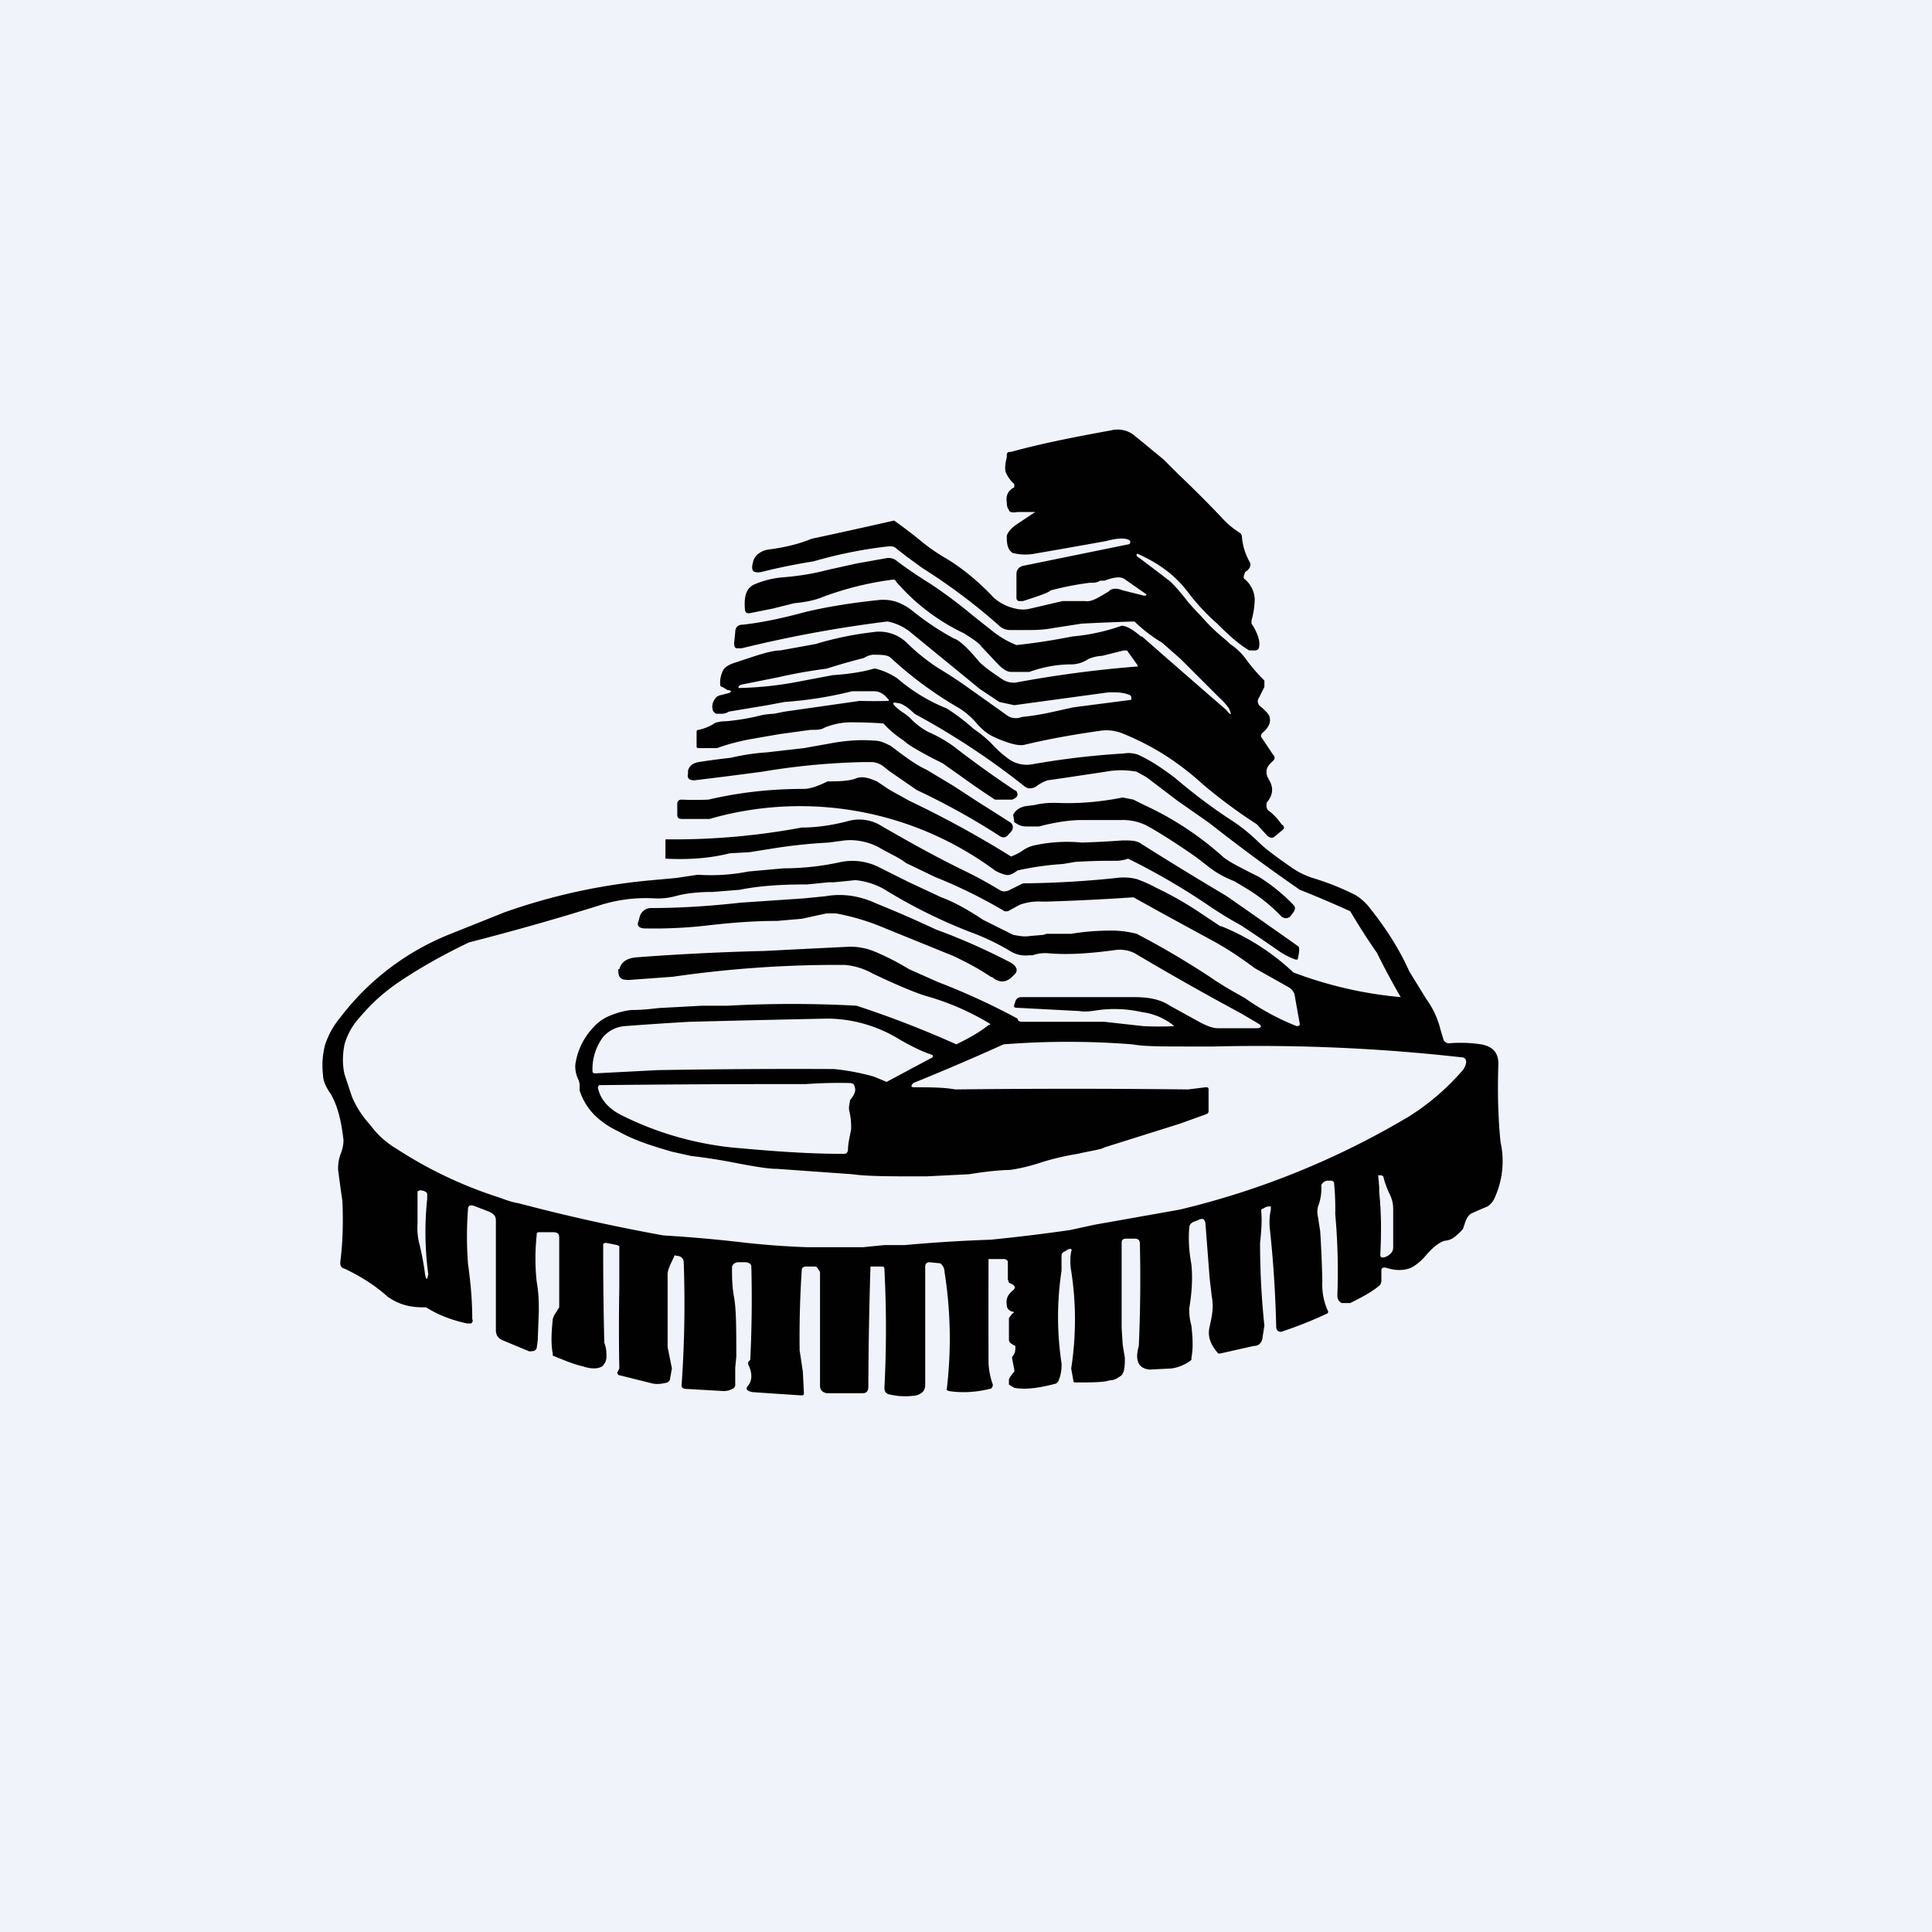 <!-- by TradingView --><svg width="18" height="18" viewBox="0 0 18 18" xmlns="http://www.w3.org/2000/svg"><path fill="#F0F3FA" d="M0 0h18v18H0z"/><path fill-rule="evenodd" d="M11.36 6.5a.6.6 0 0 1 .09.1c.03.07.02.07-.03.01a153.3 153.3 0 0 1-.78-.68h-.01c-.08-.07-.14-.1-.18-.1a1.88 1.88 0 0 1-.46.1 5.82 5.82 0 0 1-.52.08.87.87 0 0 1-.21-.12l-.19-.15a4.58 4.58 0 0 0-.4-.3 4.16 4.16 0 0 1-.31-.21.12.12 0 0 0-.1-.03l-.28.05-.27.06c-.15.04-.3.06-.43.07a.84.84 0 0 0-.24.06c-.08.03-.11.1-.1.23 0 .04.02.05.06.04l.2-.04.2-.05c.11-.01.2-.03.27-.06a2.93 2.93 0 0 1 .65-.16c.01 0 .02 0 .03.02a1.92 1.92 0 0 0 .63.48c.08.05.14.09.16.12l.16.17c.04.04.08.07.12.07h.17c.14-.05.27-.07.39-.07.04 0 .1-.01.16-.05a.38.38 0 0 1 .13-.03l.2-.05h.03l.1.14v.01h-.01a10.78 10.78 0 0 0-1.13.15.2.2 0 0 1-.12-.03c-.12-.08-.2-.14-.23-.18-.1-.12-.18-.19-.22-.2a2.5 2.5 0 0 1-.39-.26.54.54 0 0 0-.14-.08.4.4 0 0 0-.17-.02c-.29.03-.51.07-.68.11-.22.06-.41.1-.59.12-.05 0-.07.03-.07.07l-.01.1c0 .02 0 .04.02.05h.05a11.68 11.68 0 0 1 1.36-.25.5.5 0 0 1 .2.09l.66.54.18.12.14.03.88-.12c.07 0 .13 0 .18.02.01 0 .03.01.03.03v.02l-.54.07-.18.04a2.47 2.47 0 0 1-.3.05c-.05.02-.1.01-.13-.01l-.38-.27a3.71 3.71 0 0 0-.26-.17 1.85 1.85 0 0 1-.3-.24.37.37 0 0 0-.32-.1A3.03 3.03 0 0 0 7.6 6l-.33.06c-.08 0-.2.04-.35.09l-.06.02c-.07.02-.11.05-.12.07a.25.25 0 0 0-.03.14s0 .02.02.02l.05.03c.04 0 .04.02 0 .03l-.08.02-.02.01c-.04.04-.05.08-.04.12 0 .02.02.03.03.04h.05c.01 0 .04 0 .07-.02l.18-.03.18-.03.16-.03a3.64 3.64 0 0 0 .63-.1h.2c.06 0 .1.03.14.08v.01a4.24 4.24 0 0 1-.27 0l-.7.1-.1.02a.93.93 0 0 0-.1.01c-.12.03-.23.05-.35.06-.05 0-.1.01-.12.03a.49.49 0 0 1-.13.05c-.01 0-.02 0-.02.02v.13c0 .01 0 .02.02.02h.17c.11-.04.23-.07.35-.09l.23-.04.29-.04c.06 0 .1 0 .13-.02a.67.67 0 0 1 .22-.05 4.17 4.17 0 0 1 .33.01 1 1 0 0 0 .19.16c.04.04.13.09.26.16l.1.05.17.12a7.8 7.8 0 0 0 .32.22h.16c.05-.02.06-.04.04-.08l-.02-.01a9.5 9.5 0 0 1-.57-.41 1.3 1.3 0 0 0-.23-.13.64.64 0 0 1-.17-.13.57.57 0 0 0-.08-.06.53.53 0 0 1-.06-.05c-.03-.03-.02-.04.02-.03.04 0 .1.04.16.1a6.96 6.96 0 0 1 1.03.68c.03.02.06.02.1 0a.37.37 0 0 1 .11-.06l.14-.02.4-.06a.78.78 0 0 1 .29 0l.09.05.29.22.3.21a16.67 16.67 0 0 0 .84.62 10.32 10.32 0 0 1 .47.2 6.34 6.34 0 0 0 .25.39 6.88 6.88 0 0 0 .22.41 3.77 3.77 0 0 1-1-.23 2.15 2.15 0 0 0-.67-.43h-.01l-.21-.14a3.2 3.2 0 0 0-.37-.21l-.02-.01a1.24 1.24 0 0 0-.18-.08.5.5 0 0 0-.19-.01 9.04 9.04 0 0 1-.87.05l-.12.06c-.04.02-.07.02-.1 0A3.87 3.87 0 0 0 9 8.12c-.31-.15-.57-.3-.78-.42a.39.39 0 0 0-.32-.05c-.15.04-.3.06-.43.06a6.5 6.5 0 0 1-1.27.11V8c.2.01.4 0 .6-.05l.18-.01.19-.03c.18-.03.36-.05.55-.06l.15-.02c.1-.01.21.01.31.06.1.06.2.1.26.15l.27.13a4.7 4.7 0 0 1 .65.32h.03l.11-.06a.52.52 0 0 1 .21-.03h.04a21.49 21.49 0 0 0 .81-.04 66.12 66.12 0 0 0 .73.4c.11.06.24.14.4.26l.32.18c.03.02.04.04.05.06a31.33 31.33 0 0 0 .05.28c0 .02-.02.02-.03.02a2.3 2.3 0 0 1-.48-.26l-.07-.04a3.07 3.07 0 0 1-.26-.16 7.82 7.82 0 0 0-.68-.4.94.94 0 0 0-.23-.03c-.14 0-.26.01-.38.03h-.23l-.03.01-.12.01c-.06.01-.1 0-.16-.01l-.28-.14c-.15-.1-.28-.17-.39-.21l-.3-.14-.28-.14a.55.55 0 0 0-.35-.05c-.18.04-.36.06-.54.06l-.33.03c-.15.03-.3.04-.47.03l-.2.03-.22.02a5.6 5.6 0 0 0-1.38.3l-.5.2a2.4 2.4 0 0 0-1.03.78.78.78 0 0 0-.14.25.75.75 0 0 0-.02.29c0 .04.02.1.07.17.07.12.1.26.12.43 0 .02 0 .07-.03.14a.41.41 0 0 0-.02.14l.02.15.02.14c.01.23 0 .42-.02.57 0 .02 0 .05.04.06.15.07.29.16.4.26.1.07.2.1.33.1h.03c.11.07.24.12.38.15h.04c.01-.01.02-.02.01-.04 0-.2-.02-.37-.04-.52a3.34 3.34 0 0 1 0-.5c0-.04.02-.05.07-.03l.13.05c.04.02.06.04.06.08v1.02c0 .05.02.08.07.1l.24.1c.03 0 .06 0 .07-.03l.01-.07.01-.27c0-.08 0-.17-.02-.28a2.04 2.04 0 0 1 0-.43c0-.02 0-.03.03-.03h.12c.04 0 .06.01.06.05v.65l-.05.08-.01.03c-.01.1-.02.22 0 .32v.02c.1.04.19.08.28.1.09.03.15.02.18 0a.12.12 0 0 0 .04-.1c0-.03 0-.07-.02-.12v-.01a32.95 32.95 0 0 1-.01-.9c0-.01 0-.02.03-.02l.1.02.02.01V12a20.3 20.3 0 0 0 0 .75l-.02.04.01.02.32.08c.05.01.1 0 .14-.01l.02-.02.02-.11-.04-.2v-.68c0-.04.03-.1.06-.16 0-.01.01-.02.02-.01.05 0 .07.03.07.06a10.81 10.81 0 0 1-.02 1.15c0 .02.02.03.04.03l.35.02c.04 0 .07-.01.1-.03l.01-.02v-.17l.01-.1c0-.25 0-.43-.02-.55-.02-.1-.02-.2-.02-.28 0-.03.03-.05.06-.05h.06c.04 0 .06.02.06.04a11.68 11.68 0 0 1-.01.87l-.02.02v.02c.04.08.04.15 0 .2-.03.03-.01.05.04.06a83.46 83.46 0 0 0 .45.03c.02 0 .03 0 .03-.02l-.01-.2-.03-.2a9.56 9.56 0 0 1 .02-.75c0-.02.02-.03.04-.03h.07c.02 0 .03 0 .04.02l.02.03v1.06c0 .04.02.06.06.07h.34c.04 0 .05-.03.05-.06a41.08 41.08 0 0 1 .02-1.12h.1c.02 0 .03 0 .03.03a10.69 10.69 0 0 1 0 1.1c0 .03.01.05.04.06a.64.64 0 0 0 .26.01c.06-.02.08-.05.08-.1V11.8c0-.02.01-.04.04-.04l.1.01a.1.1 0 0 1 .04.08 3.98 3.98 0 0 1 .02 1.1l.02.01c.13.02.26.01.38-.02.02 0 .03-.02.03-.04a.69.69 0 0 1-.04-.2 141.4 141.4 0 0 1 0-.97h.14c.02 0 .04.01.04.03v.16l.01.03.04.02c.02.02.02.03 0 .05-.05.04-.07.08-.06.14 0 .03.02.05.05.06.02 0 .02.01 0 .02l-.03.04v.21l.01.02.03.02.02.01c0 .04 0 .07-.03.1v.02l.02.1v.02a.28.28 0 0 0-.05.07v.05l.05.03c.11.02.24 0 .39-.04l.02-.02a.38.38 0 0 0 .03-.17 2.87 2.87 0 0 1 0-.86v-.13c0-.02 0-.04.03-.05l.03-.02c.03-.01.04 0 .03.02a.52.52 0 0 0 0 .18 2.96 2.96 0 0 1 0 .91l.02.11c0 .01 0 .02.02.02.15 0 .26 0 .32-.02.03 0 .06-.01.1-.04.03-.02.04-.07.04-.15v-.02l-.02-.12-.01-.16v-.78c0-.03 0-.05.05-.05h.07c.04 0 .05.02.05.05a14.07 14.07 0 0 1-.01.95c-.04.14 0 .21.1.22l.2-.01a.38.38 0 0 0 .19-.08v-.02c.02-.1.01-.2 0-.3a.52.52 0 0 1-.02-.15v-.01c.03-.18.03-.31.02-.41-.02-.11-.03-.22-.02-.34 0-.03.02-.05.05-.06l.05-.02c.03-.01.04 0 .05.03l.04.52.02.17c.02.1 0 .19-.02.28-.02.08 0 .16.08.25h.02l.31-.07c.05 0 .07-.03.08-.06l.02-.13a7.23 7.23 0 0 1-.04-.77c.01-.1.02-.2.01-.3 0 0 0-.02.02-.02a.1.1 0 0 1 .05-.02h.02v.03a.56.56 0 0 0-.01.17 10.74 10.74 0 0 1 .06.92c0 .04.03.06.07.04a3.64 3.64 0 0 0 .4-.16c.01 0 .02-.02.01-.03a.59.59 0 0 1-.05-.27 11.37 11.37 0 0 0-.02-.47 5.75 5.75 0 0 1-.02-.13.2.2 0 0 1 0-.1.45.45 0 0 0 .03-.19c0-.02.02-.04.05-.05h.02c.03 0 .05 0 .05.03a2.43 2.43 0 0 1 .01.28c.02.22.03.47.02.76 0 .04.02.06.04.07h.08c.1-.05.2-.1.28-.17l.01-.03v-.1c0-.03.01-.03.04-.03.09.03.17.03.24 0a.48.48 0 0 0 .14-.12c.07-.08.13-.12.17-.13a.2.2 0 0 0 .07-.02.5.5 0 0 0 .1-.09l.02-.06a.24.24 0 0 1 .03-.06l.02-.02a3.21 3.21 0 0 1 .16-.07.19.19 0 0 0 .07-.09.82.82 0 0 0 .05-.51c-.02-.2-.03-.44-.02-.73 0-.1-.05-.16-.16-.18a1.3 1.3 0 0 0-.3-.01c-.02 0-.04-.01-.05-.03l-.03-.1a.8.8 0 0 0-.13-.28l-.16-.26c-.08-.18-.2-.38-.36-.58a.5.5 0 0 0-.14-.13 2.39 2.39 0 0 0-.4-.16.74.74 0 0 1-.2-.1c-.13-.09-.24-.17-.31-.24a1.7 1.7 0 0 0-.25-.2c-.14-.09-.32-.22-.52-.39-.13-.1-.24-.17-.35-.22a.27.27 0 0 0-.13-.01 7.45 7.45 0 0 0-.85.1.29.29 0 0 1-.21-.04 1 1 0 0 1-.17-.15 1.15 1.15 0 0 0-.17-.14 1.88 1.88 0 0 0-.25-.19 1.62 1.62 0 0 1-.46-.28.66.66 0 0 0-.2-.09h-.02c-.1.03-.23.05-.38.06l-.37.07a3.28 3.28 0 0 1-.51.05c0-.02.01-.02.02-.03l.35-.07a4.6 4.6 0 0 1 .45-.08 5.96 5.96 0 0 1 .35-.1.19.19 0 0 1 .08-.03c.08 0 .14 0 .17.03a3.58 3.58 0 0 0 .64.47.72.72 0 0 1 .16.14c.06.07.12.11.17.13l.02.01c.12.05.2.07.25.06.25-.06.49-.1.7-.13a.4.4 0 0 1 .21.02c.3.12.54.28.76.48a4.84 4.84 0 0 0 .5.37l.1.11c.03.02.05.02.07 0l.06-.05c.03-.02.03-.04 0-.06a.58.58 0 0 0-.11-.12.06.06 0 0 1-.03-.04v-.04c.06-.07.07-.14.02-.22-.04-.07-.02-.12.04-.17.02-.02.02-.04 0-.06l-.1-.15c-.02-.02-.01-.04 0-.05.06-.05.08-.1.07-.14 0-.03-.04-.07-.1-.12-.01-.02-.02-.04 0-.07l.05-.1v-.06a1.63 1.63 0 0 1-.18-.21.56.56 0 0 0-.14-.13l-.03-.03a1.75 1.75 0 0 1-.24-.23 2.76 2.76 0 0 1-.12-.13c-.1-.13-.17-.2-.19-.21a17.44 17.44 0 0 0-.29-.22v-.02h.01c.2.09.35.2.47.36a2 2 0 0 0 .27.29c.11.11.21.2.3.25h.05c.02 0 .04-.01.04-.03.01-.04 0-.1-.05-.19a.68.68 0 0 1-.02-.03v-.03a.75.75 0 0 0 .03-.2.26.26 0 0 0-.1-.19.04.04 0 0 1 0-.03l.01-.03c.05-.03.06-.07.04-.1a.56.56 0 0 1-.07-.24l-.01-.02a.81.81 0 0 1-.18-.15 10.64 10.64 0 0 0-.4-.4l-.14-.14-.28-.23a.25.25 0 0 0-.21-.04c-.33.06-.64.12-.93.2-.02 0-.04 0-.04.03v.02c-.02.08-.02.13 0 .16a.3.3 0 0 0 .07.09v.03c-.06.03-.08.08-.07.14 0 .04.01.06.02.07 0 .02.03.03.08.02h.15c.01 0 .02 0 0 .01l-.15.1c-.06.04-.09.08-.1.11 0 .05 0 .1.03.14l.02.02c.07.02.14.02.2.01a75.53 75.53 0 0 0 .68-.12c.11-.03.19-.03.22 0v.02l-.01.01-.98.2c-.05.01-.07.04-.07.08v.21c0 .02 0 .03.02.04h.04c.16-.05.24-.08.26-.1.08-.02.2-.05.36-.07.04 0 .07 0 .1-.02h.04c.08-.03.14-.04.18-.02l.2.14c.02.01.01.02-.01.02l-.2-.05c-.05-.02-.09-.02-.12 0l-.01.01c-.1.06-.16.1-.22.09H9.9l-.3.07a.28.28 0 0 1-.14 0 .45.45 0 0 1-.2-.1c-.15-.16-.3-.28-.45-.37a1.7 1.7 0 0 1-.23-.16 4.23 4.23 0 0 0-.25-.19 63.3 63.3 0 0 1-.77.17c-.12.05-.25.08-.4.1-.07.01-.12.05-.14.1l-.01.04c-.01.06.01.08.08.07a5.52 5.52 0 0 1 .49-.1 4.15 4.15 0 0 1 .7-.14c.03 0 .05 0 .07.02l.09.07.15.11a5.56 5.56 0 0 1 .72.54c.03.03.07.04.1.04h.14c.08 0 .17 0 .27-.02l.26-.04a27.54 27.54 0 0 1 .49-.02c.07.07.16.14.26.2l.17.15.36.36Zm-.13 3.63c.02 0 .03 0 .03.02v.2c0 .01 0 .02-.02.03l-.25.09-.7.22c-.03.02-.12.03-.25.06a2.45 2.45 0 0 0-.34.08c-.12.04-.22.06-.29.07-.06 0-.2.01-.38.04l-.4.02h-.06c-.27 0-.49 0-.63-.02l-.7-.05c-.08 0-.2-.02-.36-.05a5.35 5.35 0 0 0-.44-.07l-.18-.04c-.17-.05-.34-.1-.5-.19a.8.8 0 0 1-.22-.15.59.59 0 0 1-.14-.23v-.06a.2.2 0 0 0-.02-.06.28.28 0 0 1-.02-.12.63.63 0 0 1 .17-.35.4.4 0 0 1 .16-.11.72.72 0 0 1 .19-.05c.15 0 .24-.02.29-.02l.37-.02h.24a11.02 11.02 0 0 1 1.2 0 9.47 9.47 0 0 1 .93.36c.1-.05.2-.1.3-.18.02 0 .02-.01 0-.02a2.4 2.4 0 0 0-.58-.25c-.1-.03-.27-.1-.5-.21a.64.64 0 0 0-.26-.08 10.65 10.65 0 0 0-1.6.11l-.41.03c-.08 0-.1-.02-.1-.1h.01c.02-.07.07-.1.15-.11a22.9 22.9 0 0 1 1.2-.06 325.8 325.8 0 0 1 .8-.04c.09 0 .17.02.24.05a2.4 2.4 0 0 1 .31.16l.27.12a6.34 6.34 0 0 1 .74.34c0 .02.02.03.04.03h.77l.36.04a2.76 2.76 0 0 0 .29 0 .58.58 0 0 0-.3-.13 1.15 1.15 0 0 0-.4-.02c-.07.01-.13.02-.18.01l-.57-.03c-.03 0-.05 0-.04-.03l.01-.03c.01-.03.03-.04.06-.04h1.05c.13 0 .24.02.33.08l.29.16c.06.03.11.05.16.05h.36c.04 0 .05-.02.02-.04l-.17-.1a26.36 26.36 0 0 1-.99-.56.31.31 0 0 0-.17-.03c-.22.03-.44.05-.65.03-.03 0-.07 0-.13.02h-.03a.27.27 0 0 1-.18-.04 2.17 2.17 0 0 0-.38-.18 4.92 4.92 0 0 1-.8-.4.69.69 0 0 0-.26-.08l-.2.02h-.05l-.2.02c-.22 0-.43.01-.63.05l-.25.02c-.17 0-.28.02-.35.04a.63.63 0 0 1-.19.02c-.17-.01-.35.01-.53.07a24.14 24.14 0 0 1-1.2.34c-.21.1-.43.22-.64.36-.15.1-.27.21-.38.34a.62.62 0 0 0-.14.25c-.02.1-.02.19 0 .28l.07.21a.9.9 0 0 0 .16.25l.04.05a.8.8 0 0 0 .21.18 3.95 3.95 0 0 0 .94.45c.06.02.13.05.2.06a17.28 17.28 0 0 0 1.35.3 13.5 13.5 0 0 1 .78.07 7.74 7.74 0 0 0 .56.04h.52l.2-.02h.19a13.98 13.98 0 0 1 .8-.05 17.17 17.17 0 0 0 .74-.09l.23-.05.79-.14a7.62 7.62 0 0 0 2.14-.87c.19-.12.35-.26.49-.42a.16.16 0 0 0 .04-.08c0-.03-.01-.05-.05-.05a16.93 16.93 0 0 0-2.3-.1h-.26c-.22 0-.39 0-.5-.02a7.67 7.67 0 0 0-1.2 0 23.19 23.19 0 0 1-.84.36c-.03.03-.02.04.01.04.14 0 .27 0 .38.02a95.92 95.92 0 0 1 2.17 0l.16-.02Zm-3.46-.17a2.16 2.16 0 0 1 .37.07 4.33 4.33 0 0 1 .12.05l.43-.23v-.02c-.12-.04-.21-.09-.3-.14a1.3 1.3 0 0 0-.67-.2 207.05 207.05 0 0 0-1.3.03 33.8 33.8 0 0 0-.6.04.3.3 0 0 0-.2.1.5.5 0 0 0-.1.31c0 .02 0 .03.03.03l.58-.03a74.8 74.8 0 0 1 1.64-.01Zm.14.35.01-.06c.04-.05.06-.09.04-.13 0-.02-.02-.03-.05-.03a4.48 4.48 0 0 0-.4.01 166.2 166.2 0 0 0-1.93.01l-.01.02c.02.11.1.2.22.26.32.16.66.26 1.02.3.33.03.68.06 1.04.06.03 0 .04 0 .05-.03 0-.07.02-.14.03-.2 0-.05 0-.1-.02-.18v-.03Zm4.94.75v.05c.02.19.02.38.01.58 0 .03.02.03.05.02l.02-.01c.03-.02.05-.04.05-.08v-.35c0-.06-.01-.1-.04-.16a.8.8 0 0 1-.05-.14c0-.01-.01-.02-.03-.02h-.02l.01.11Zm-8.87.11a2.93 2.93 0 0 0 .01.7c-.01.06-.02.06-.03 0a2.66 2.66 0 0 0-.05-.27.6.6 0 0 1-.02-.2v-.3l.02-.01c.03 0 .06.01.07.03v.05ZM8.05 7.1a6.5 6.5 0 0 0-.95.09 51.14 51.14 0 0 1-.63.08c-.05 0-.07-.02-.06-.06v-.03c.01-.04.04-.07.1-.08a6 6 0 0 1 .3-.04 1.95 1.95 0 0 1 .33-.05l.35-.04.28-.05c.12-.02.24-.03.37-.02.06 0 .1.02.16.05.13.1.24.18.33.22l.25.15.23.15.3.19c.03.02.04.06 0 .1l-.01.01c-.03.04-.06.04-.1.01a6.58 6.58 0 0 0-.76-.42l-.26-.18-.05-.04a.2.2 0 0 0-.1-.04h-.08Zm2.46.9a.35.35 0 0 1-.12.02 5.31 5.31 0 0 0-.37.01l-.12.02a2.64 2.64 0 0 0-.42.06c-.04.03-.08.05-.11.04a.34.34 0 0 1-.1-.04 3.05 3.05 0 0 0-2.66-.48h-.25c-.04 0-.05-.01-.05-.04v-.1c0-.02.01-.04.04-.04a3 3 0 0 0 .25 0c.3-.07.59-.1.89-.1.05 0 .12-.02.22-.07h.03c.11 0 .2-.01.24-.03.06-.02.12 0 .19.03l.12.08.18.1a9.56 9.56 0 0 1 .95.52.55.55 0 0 0 .1-.05.31.31 0 0 1 .1-.05 1.43 1.43 0 0 1 .46-.03 8.9 8.9 0 0 0 .38-.02c.07 0 .13 0 .17.03a32.73 32.73 0 0 0 .7.43l.1.06a105.99 105.99 0 0 1 .67.47c.01.03 0 .07-.01.12h-.02a.69.69 0 0 1-.17-.09 14.96 14.96 0 0 0-.34-.23 3.67 3.67 0 0 1-.28-.17 6.24 6.24 0 0 0-.77-.45Zm.99.21.1.06a1.57 1.57 0 0 1 .34.27c.03.02.05.02.08 0l.03-.04c.02-.03.02-.05 0-.07a1.7 1.7 0 0 0-.32-.26c-.18-.09-.3-.15-.35-.2a2.92 2.92 0 0 0-.72-.47l-.1-.05-.1-.02c-.2.04-.41.06-.62.05-.05 0-.12 0-.2.02l-.08.01c-.06.01-.1.04-.12.08l.01.07c.03.02.06.04.11.04h.12c.15-.04.29-.06.4-.06h.37a.5.5 0 0 1 .23.05c.11.06.27.16.47.3l.09.07c.05.04.13.1.26.15Zm-2.24.9-.03-.01c-.15-.1-.26-.15-.34-.19l-.64-.26a2.2 2.2 0 0 0-.46-.14H7.7l-.23.05-.23.02c-.24 0-.45.02-.63.04a4.33 4.33 0 0 1-.6.03c-.06 0-.08-.03-.06-.07l.01-.04a.11.11 0 0 1 .11-.08c.28 0 .56-.02.83-.05l.59-.04.2-.02c.17-.03.33 0 .48.07a10.54 10.54 0 0 1 .55.24c.22.08.45.18.7.31.06.04.07.08.02.12l-.02.02c-.05.04-.1.05-.17 0Z" fill="#010101"/></svg>